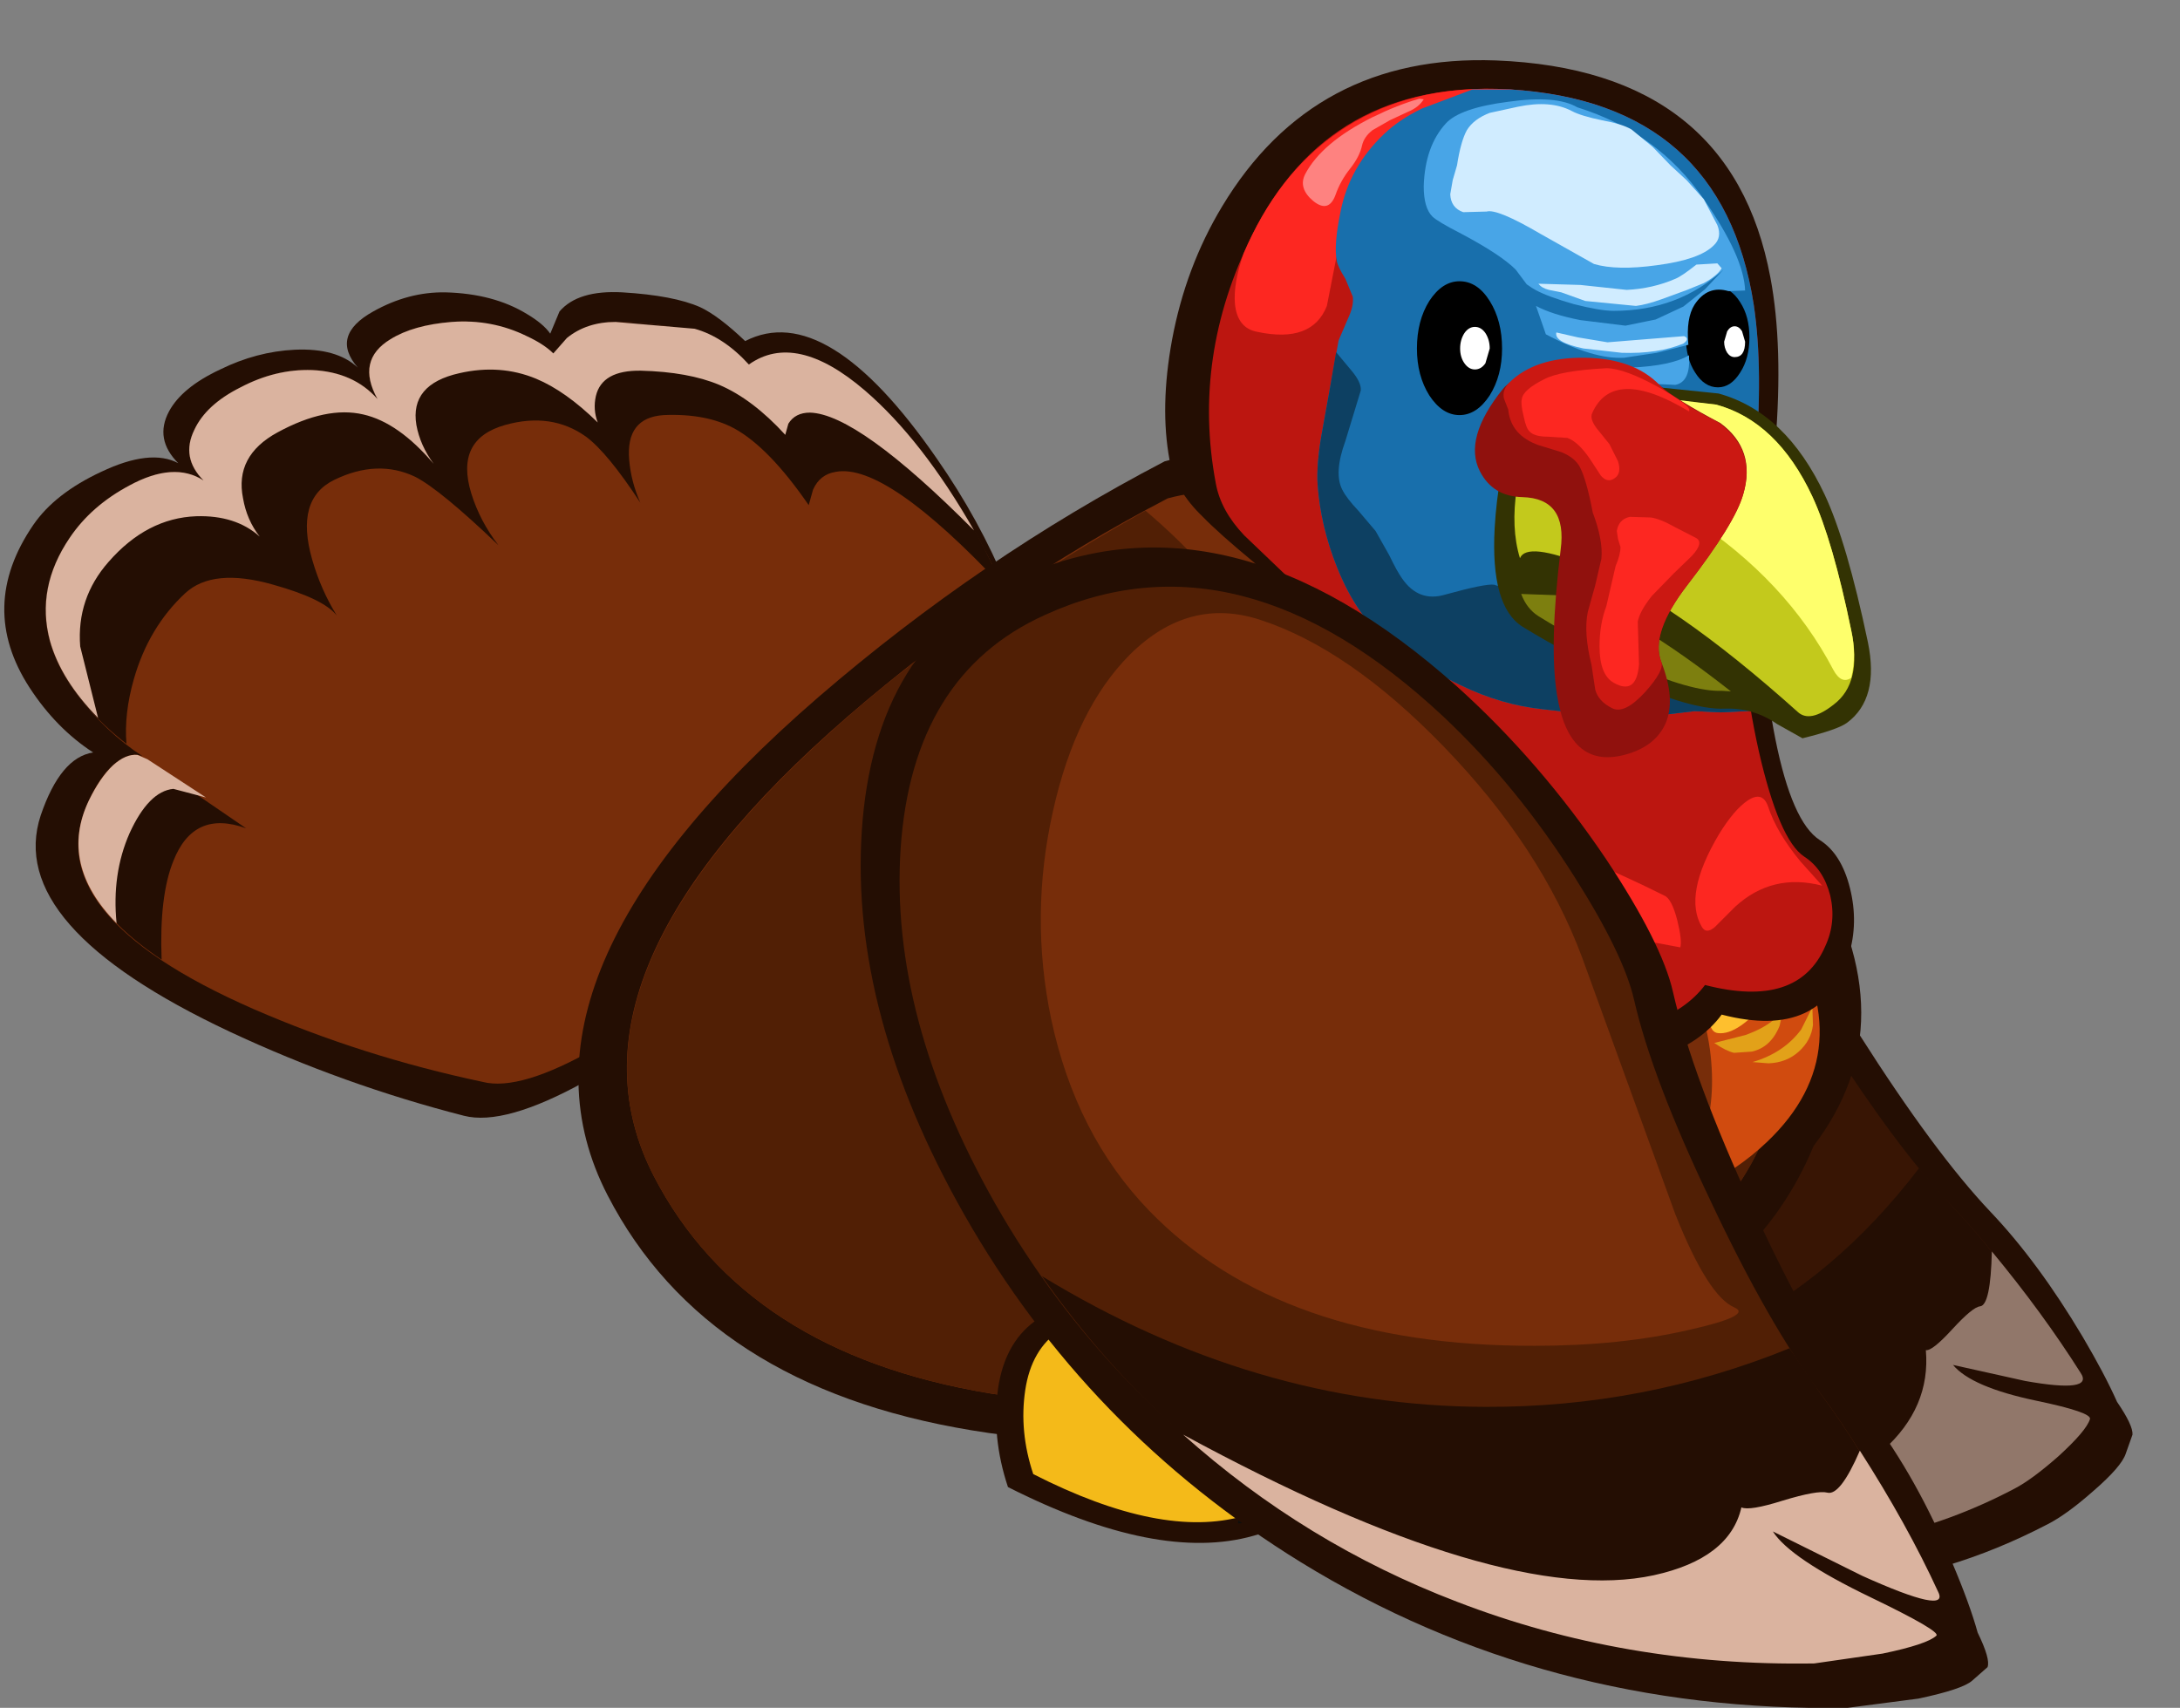 <?xml version="1.0" encoding="UTF-8" standalone="no"?>
<svg xmlns:ffdec="https://www.free-decompiler.com/flash" xmlns:xlink="http://www.w3.org/1999/xlink" ffdec:objectType="frame" height="138.45px" width="176.7px" xmlns="http://www.w3.org/2000/svg">
  <rect width="100%" height="100%" fill="#808080" stroke="none"/>
  <g transform="matrix(1.0, 0.0, 0.0, 1.0, 95.7, 75.7)">
    <use ffdec:characterId="347" height="133.55" transform="matrix(1.0, 0.0, 0.0, 1.0, -95.35, -70.8)" width="172.5" xlink:href="#shape0"/>
  </g>
  <defs>
    <g id="shape0" transform="matrix(1.0, 0.0, 0.0, 1.0, 95.35, 70.8)">
      <path d="M31.45 42.0 Q29.15 44.15 24.95 45.05 16.55 46.75 7.05 40.3 6.05 36.55 7.45 33.25 10.2 26.65 22.25 28.8 L23.95 29.35 Q26.0 30.1 27.6 31.3 32.7 35.2 31.45 42.0" fill="#240e03" fill-rule="evenodd" stroke="none"/>
      <path d="M30.0 40.6 Q28.1 42.4 24.6 43.1 17.6 44.55 9.65 39.15 8.8 36.05 10.0 33.3 12.3 27.75 22.35 29.55 L23.8 30.0 Q25.5 30.65 26.8 31.65 31.05 34.9 30.0 40.6" fill="#f4ba19" fill-rule="evenodd" stroke="none"/>
      <path d="M28.25 43.1 L26.05 43.25 Q26.25 41.15 26.1 38.85 25.85 34.15 24.05 32.9 L24.85 33.15 26.6 34.35 Q28.95 37.05 28.25 43.1" fill="#0f0e0b" fill-rule="evenodd" stroke="none"/>
      <path d="M75.9 37.95 Q77.2 39.85 77.15 40.6 L76.6 42.15 Q76.25 43.2 74.0 45.15 71.85 47.05 70.3 47.85 53.8 56.45 37.3 50.3 22.85 44.9 11.75 29.95 1.4 16.0 -1.65 0.25 -4.75 -16.0 1.8 -25.4 11.45 -39.2 28.2 -28.0 34.25 -23.95 39.8 -17.5 44.6 -11.85 46.2 -8.05 49.0 -1.3 55.0 8.15 61.1 17.75 65.65 22.55 69.5 26.6 73.1 32.65 74.9 35.7 75.9 37.95" fill="#240e03" fill-rule="evenodd" stroke="none"/>
      <path d="M72.5 35.55 Q73.65 37.2 67.95 36.1 L62.05 34.65 Q63.35 37.15 68.6 38.15 73.25 39.05 73.1 39.4 72.8 40.4 70.75 42.2 L67.3 44.65 Q52.05 52.6 36.8 46.9 23.5 41.95 13.25 28.15 3.65 15.25 0.85 0.7 -2.05 -14.35 4.05 -23.0 12.95 -35.75 28.0 -25.05 33.45 -21.25 38.45 -15.1 42.75 -9.9 44.25 -6.3 46.8 -0.15 52.5 8.7 58.2 17.55 62.45 22.0 66.0 25.7 69.6 31.0 L72.5 35.55" fill="#381504" fill-rule="evenodd" stroke="none"/>
      <path d="M67.0 44.65 Q53.2 51.85 39.55 47.95 27.5 44.5 17.25 33.1 31.6 38.3 44.3 32.15 53.05 27.9 59.85 19.0 L62.45 22.0 Q66.0 25.7 69.55 31.05 L72.4 35.6 Q72.8 36.85 67.4 35.9 L61.9 34.65 Q63.3 37.2 68.6 38.1 73.25 38.9 73.15 39.25 72.85 40.2 70.6 42.1 L67.0 44.65" fill="#240e03" fill-rule="evenodd" stroke="none"/>
      <path d="M67.55 45.0 Q57.25 50.4 46.7 49.45 37.15 48.6 28.25 42.65 49.3 48.75 56.95 41.85 60.8 38.4 60.4 33.75 60.9 33.85 62.55 32.05 64.2 30.25 64.8 30.2 65.65 30.1 65.75 25.75 69.85 30.7 72.95 35.6 74.05 37.25 68.45 36.25 L62.6 34.95 Q64.1 36.75 69.35 37.85 73.9 38.8 73.7 39.35 73.4 40.3 71.15 42.35 69.0 44.25 67.55 45.0" fill="#91776a" fill-rule="evenodd" stroke="none"/>
      <path d="M-12.25 -20.65 Q-12.6 -18.4 -18.45 -12.2 -24.2 -6.15 -31.95 0.25 -51.5 16.45 -58.1 14.75 -67.85 12.25 -77.05 7.95 -95.35 -0.65 -92.4 -9.6 -90.8 -14.3 -88.15 -14.7 -91.15 -16.65 -93.3 -19.95 -97.55 -26.5 -93.0 -33.15 -91.25 -35.7 -87.5 -37.45 -83.5 -39.35 -81.25 -38.15 -83.2 -40.1 -82.0 -42.35 -80.95 -44.3 -77.85 -45.75 -74.9 -47.2 -71.8 -47.35 -68.4 -47.5 -66.7 -45.9 -68.95 -48.5 -65.45 -50.45 -62.6 -52.05 -59.6 -52.0 -55.7 -51.9 -53.0 -50.25 -51.65 -49.45 -51.1 -48.65 L-50.35 -50.45 Q-48.85 -52.2 -45.25 -52.0 -41.1 -51.75 -38.95 -50.8 -37.45 -50.1 -35.3 -48.05 -28.7 -51.45 -19.75 -38.5 -16.3 -33.55 -14.1 -28.2 -11.9 -22.95 -12.25 -20.65" fill="#240e03" fill-rule="evenodd" stroke="none"/>
      <path d="M-15.05 -29.45 Q-12.75 -24.6 -13.05 -22.45 -13.35 -20.35 -18.95 -14.35 -24.45 -8.45 -31.8 -2.25 -50.5 13.6 -56.6 12.0 -66.3 9.95 -75.15 6.1 -92.85 -1.65 -88.5 -10.8 -87.4 -13.15 -86.05 -14.05 -85.0 -14.75 -84.15 -14.4 -87.15 -16.35 -89.45 -19.4 -94.25 -25.9 -90.05 -32.1 -88.3 -34.7 -85.2 -36.35 -81.6 -38.3 -79.2 -36.75 -81.05 -38.6 -79.95 -40.85 -79.0 -42.9 -76.2 -44.3 -73.35 -45.8 -70.4 -45.7 -67.05 -45.55 -65.1 -43.35 -66.85 -46.5 -64.05 -48.2 -62.2 -49.35 -59.1 -49.6 -55.85 -49.85 -53.2 -48.2 -51.85 -47.35 -51.2 -46.5 L-49.9 -48.05 Q-48.15 -49.6 -45.8 -49.6 -41.8 -49.6 -39.9 -48.7 -38.4 -48.0 -36.05 -45.45 -29.95 -50.3 -20.85 -38.75 -17.35 -34.35 -15.05 -29.45" fill="#772d0a" fill-rule="evenodd" stroke="none"/>
      <path d="M-83.5 -13.85 L-75.75 -8.55 Q-80.0 -10.1 -81.65 -5.9 -82.8 -3.05 -82.6 2.1 -86.75 -0.7 -88.1 -3.35 -89.65 -6.45 -87.9 -10.1 -87.05 -11.9 -85.7 -12.95 -84.5 -13.95 -83.5 -13.85" fill="#240e03" fill-rule="evenodd" stroke="none"/>
      <path d="M-85.2 -8.15 Q-86.65 -4.85 -86.25 -0.85 -90.95 -5.65 -88.5 -10.8 -87.6 -12.65 -86.55 -13.65 -85.5 -14.6 -84.55 -14.5 L-83.75 -14.15 -79.0 -11.05 -81.65 -11.75 Q-83.65 -11.55 -85.2 -8.15" fill="#dab39f" fill-rule="evenodd" stroke="none"/>
      <path d="M-53.2 -48.2 Q-51.85 -47.35 -51.2 -46.5 L-49.9 -48.05 Q-48.15 -49.6 -45.8 -49.6 -41.8 -49.6 -39.9 -48.7 -38.4 -48.0 -36.05 -45.45 -31.2 -49.3 -24.05 -42.35 -18.05 -36.55 -14.5 -28.2 -23.9 -38.2 -27.95 -37.45 -29.25 -37.25 -29.8 -36.0 L-30.15 -34.75 Q-33.35 -39.4 -36.15 -40.95 -38.45 -42.2 -41.9 -42.05 -45.0 -41.85 -44.7 -38.4 -44.55 -36.65 -43.8 -34.95 -46.45 -39.0 -48.2 -40.3 -51.0 -42.3 -54.75 -41.25 -58.85 -40.1 -57.5 -35.7 -56.8 -33.45 -55.3 -31.5 -60.0 -36.0 -62.05 -37.05 -65.1 -38.5 -68.6 -36.8 -71.8 -35.25 -70.4 -30.35 -69.7 -27.9 -68.4 -25.8 -69.45 -27.15 -73.55 -28.3 -78.45 -29.7 -80.7 -27.6 -83.65 -24.85 -84.85 -20.65 -85.65 -17.85 -85.45 -15.4 -89.3 -18.4 -90.95 -21.9 -93.45 -27.15 -90.05 -32.1 -88.3 -34.7 -85.2 -36.35 -81.6 -38.3 -79.2 -36.75 -81.05 -38.6 -79.95 -40.85 -79.0 -42.9 -76.2 -44.3 -73.35 -45.8 -70.4 -45.7 -67.05 -45.55 -65.1 -43.35 -66.85 -46.5 -64.05 -48.2 -62.2 -49.35 -59.1 -49.6 -55.85 -49.85 -53.2 -48.2" fill="#240e03" fill-rule="evenodd" stroke="none"/>
      <path d="M-53.0 -48.45 Q-51.6 -47.8 -50.85 -47.05 L-49.75 -48.3 Q-48.15 -49.6 -45.8 -49.6 L-39.4 -49.05 Q-37.05 -48.4 -35.0 -46.15 -31.2 -48.85 -25.6 -44.05 -20.95 -40.05 -16.75 -32.7 -26.15 -42.15 -30.05 -42.25 -31.25 -42.25 -31.8 -41.35 L-32.05 -40.45 Q-34.7 -43.35 -37.4 -44.5 -39.9 -45.55 -43.75 -45.65 -46.9 -45.7 -47.4 -43.6 -47.65 -42.5 -47.25 -41.45 -49.85 -44.0 -52.25 -45.0 -55.15 -46.2 -58.45 -45.45 -62.5 -44.55 -61.95 -41.25 -61.65 -39.6 -60.55 -38.1 -63.4 -41.45 -66.25 -42.1 -69.25 -42.8 -73.2 -40.65 -76.7 -38.75 -76.0 -35.3 -75.7 -33.55 -74.65 -32.2 -76.6 -33.95 -79.8 -33.85 -83.8 -33.7 -86.9 -30.15 -89.5 -27.2 -89.2 -23.3 L-87.75 -17.5 Q-90.75 -20.55 -91.65 -23.75 -92.8 -28.05 -90.05 -32.1 -88.3 -34.7 -85.2 -36.35 -81.6 -38.3 -79.2 -36.75 -81.05 -38.6 -79.95 -40.85 -79.0 -42.9 -76.2 -44.3 -73.35 -45.8 -70.4 -45.7 -67.05 -45.55 -65.1 -43.35 -66.85 -46.5 -64.05 -48.2 -62.2 -49.35 -59.1 -49.6 -55.85 -49.85 -53.0 -48.45" fill="#dab39f" fill-rule="evenodd" stroke="none"/>
      <path d="M-1.3 -38.3 Q3.35 -39.6 10.1 -38.6 L15.95 -37.4 Q28.8 -34.1 38.5 -25.1 47.5 -16.7 51.25 -5.8 59.05 7.05 51.3 17.2 46.8 28.1 34.4 32.85 5.55 44.0 -16.95 40.25 -38.45 36.7 -46.45 21.2 -55.6 3.5 -29.35 -19.2 -16.25 -30.5 -1.3 -38.3" fill="#240e03" fill-rule="evenodd" stroke="none"/>
      <path d="M-1.05 -35.3 Q3.25 -36.45 9.5 -35.55 L14.9 -34.45 Q27.45 -31.25 36.55 -22.25 45.1 -13.85 48.1 -3.2 51.15 7.6 47.3 16.45 43.15 26.1 31.9 30.45 5.3 40.7 -15.5 37.25 -35.3 33.95 -42.7 19.65 -51.15 3.3 -26.95 -17.65 -14.85 -28.1 -1.05 -35.3" fill="#772d0a" fill-rule="evenodd" stroke="none"/>
      <path d="M8.8 -15.5 Q10.15 -1.85 -4.85 19.1 L-0.4 21.95 Q5.2 25.1 11.05 26.65 29.9 31.7 44.45 19.1 49.15 15.0 49.15 1.85 50.35 11.25 46.25 18.65 41.75 26.65 31.9 30.45 5.3 40.7 -15.5 37.25 -35.3 33.95 -42.7 19.65 -50.4 4.75 -30.85 -14.05 -19.6 -24.9 -2.85 -34.3 7.85 -25.2 8.8 -15.5" fill="#511f05" fill-rule="evenodd" stroke="none"/>
      <path d="M2.75 6.95 Q2.4 4.2 3.3 1.25 5.05 -4.55 11.1 -5.35 17.7 -6.15 27.8 -3.4 39.4 -0.2 39.95 4.7 L40.55 6.65 Q41.2 9.05 41.25 11.4 41.4 18.85 35.6 22.85 33.8 23.6 30.6 23.75 24.2 24.1 17.3 21.15 L18.95 22.9 Q21.3 24.75 24.75 25.45 22.5 26.4 17.35 25.5 12.2 24.65 7.1 22.45 -5.85 16.9 -4.0 9.85 L-2.6 12.05 Q-0.85 14.4 1.1 15.0 L-0.4 10.35 Q-1.7 5.35 -0.6 3.4 L0.4 5.0 Q1.65 6.65 2.75 6.95" fill="#d04b0f" fill-rule="evenodd" stroke="none"/>
      <path d="M40.75 2.35 Q43.55 3.0 46.5 1.25 L48.9 -0.65 Q55.3 9.45 47.55 16.85 45.15 19.15 41.6 20.9 L38.55 22.2 Q43.95 17.4 42.9 9.4 42.55 6.9 41.6 4.4 L40.75 2.35" fill="#d04b0f" fill-rule="evenodd" stroke="none"/>
      <path d="M-11.15 14.75 L-8.85 18.4 Q-5.75 22.3 -1.6 23.6 L0.5 27.25 Q3.35 31.0 7.25 31.35 4.95 32.2 2.4 31.9 -2.65 31.2 -3.7 25.25 -5.75 24.45 -7.7 22.75 -11.6 19.35 -11.15 14.75" fill="#98390a" fill-rule="evenodd" stroke="none"/>
      <path d="M-11.9 16.05 L-11.75 19.85 Q-11.05 23.85 -8.45 24.9 -9.6 25.2 -10.85 24.9 -13.35 24.3 -14.0 21.3 -14.35 19.7 -13.15 17.7 L-11.9 16.05" fill="#7f2e09" fill-rule="evenodd" stroke="none"/>
      <path d="M11.0 -4.0 L11.5 -2.5 Q12.2 -0.7 13.45 0.8 17.45 5.55 25.1 5.15 L30.05 6.45 Q35.7 7.2 39.1 4.15 38.65 6.6 37.85 7.35 L38.35 7.7 39.8 7.5 Q39.55 8.25 38.4 9.15 36.0 10.95 31.3 11.9 24.5 13.2 17.15 10.7 8.55 7.75 8.7 1.4 L10.2 2.75 Q11.9 4.2 12.85 4.6 11.95 3.7 11.25 2.2 9.9 -0.85 11.0 -4.0" fill="#febf2e" fill-rule="evenodd" stroke="none"/>
      <path d="M3.75 2.6 L4.15 3.9 Q4.7 5.5 5.75 7.0 9.1 11.8 15.75 13.65 11.25 13.45 7.7 11.7 1.55 8.7 3.75 2.6" fill="#e2a119" fill-rule="evenodd" stroke="none"/>
      <path d="M18.45 14.2 L13.25 10.4 Q21.05 14.65 31.6 13.8 36.9 13.35 40.65 12.05 39.9 14.55 36.8 16.35 33.95 18.05 31.4 18.0 24.95 17.95 18.45 14.2" fill="#e2a119" fill-rule="evenodd" stroke="none"/>
      <path d="M49.0 0.15 Q49.0 1.8 47.75 2.9 48.7 2.9 49.9 2.1 L47.7 5.2 Q45.2 8.25 43.55 8.05 43.0 8.0 42.85 7.1 42.75 6.3 43.05 5.45 42.0 5.15 41.85 3.9 L44.65 3.3 Q47.7 2.25 49.0 0.15" fill="#febf2e" fill-rule="evenodd" stroke="none"/>
      <path d="M43.25 8.85 L45.8 8.2 Q48.4 7.25 48.9 5.8 L48.55 7.45 Q47.85 9.2 46.3 9.55 L44.85 9.65 Q44.2 9.5 43.25 8.85" fill="#e2a119" fill-rule="evenodd" stroke="none"/>
      <path d="M51.2 5.95 L51.25 7.4 Q51.1 8.65 50.1 9.55 49.1 10.45 47.65 10.5 L46.35 10.4 Q48.9 9.65 50.3 7.75 L51.2 5.95" fill="#e2a119" fill-rule="evenodd" stroke="none"/>
      <path d="M47.2 -29.5 Q46.9 -22.35 48.2 -15.8 49.55 -9.05 51.8 -7.6 53.55 -6.5 54.25 -3.7 54.95 -0.9 54.15 1.75 52.15 8.7 43.85 6.55 42.2 8.8 38.95 9.95 32.55 12.25 24.9 6.9 22.3 8.0 19.25 8.0 13.15 8.0 10.8 2.45 9.25 1.45 8.15 -1.45 6.05 -7.2 8.6 -16.5 10.95 -25.15 5.95 -30.1 3.05 -32.5 1.8 -33.8 -0.45 -35.95 -0.9 -38.4 -1.7 -42.7 -0.7 -48.15 0.4 -54.05 3.35 -58.95 10.8 -71.35 25.55 -70.8 44.65 -70.05 47.8 -53.2 48.85 -47.65 48.2 -39.7 L47.2 -29.5" fill="#240e03" fill-rule="evenodd" stroke="none"/>
      <path d="M45.5 -28.45 Q45.25 -22.05 46.85 -14.85 48.5 -7.6 50.55 -6.25 52.1 -5.25 52.65 -3.1 53.15 -0.95 52.25 1.0 50.05 6.1 42.5 4.15 41.0 6.15 38.1 7.2 32.3 9.3 25.35 4.5 23.0 5.5 20.25 5.5 14.7 5.5 12.6 0.45 11.2 -0.45 10.2 -3.1 8.3 -8.3 10.6 -16.7 12.75 -24.55 8.6 -29.0 L5.15 -32.3 Q3.25 -34.3 2.85 -36.5 0.9 -46.8 5.8 -56.65 12.05 -69.3 26.7 -68.45 43.9 -67.4 46.45 -51.0 47.25 -45.65 46.55 -38.0 L45.5 -28.45" fill="#bc1610" fill-rule="evenodd" stroke="none"/>
      <path d="M26.7 -68.45 Q30.75 -68.15 33.95 -67.1 23.15 -68.2 18.1 -65.2 14.4 -63.0 13.25 -58.05 L11.85 -50.9 Q10.65 -47.85 6.2 -48.8 4.6 -49.1 4.4 -51.05 4.25 -52.7 5.1 -55.15 7.8 -61.5 12.65 -64.9 18.4 -68.95 26.7 -68.45" fill="#fd2721" fill-rule="evenodd" stroke="none"/>
      <path d="M26.7 -68.45 Q43.9 -67.4 46.45 -51.0 47.25 -45.65 46.55 -38.0 L45.5 -28.45 Q45.35 -23.8 46.25 -18.1 L45.85 -18.05 43.75 -17.95 41.65 -18.05 37.45 -17.55 33.45 -17.75 29.4 -18.2 Q26.0 -18.55 22.7 -20.15 20.0 -21.4 16.65 -23.95 14.3 -25.7 12.7 -29.65 11.35 -33.0 11.1 -36.4 11.0 -38.0 11.4 -40.35 L12.1 -44.25 12.8 -48.1 13.55 -49.85 Q14.05 -50.9 13.95 -51.65 L13.35 -53.1 Q12.75 -54.05 12.65 -54.55 12.4 -55.85 12.95 -58.5 13.65 -62.15 16.5 -64.85 17.7 -66.0 19.55 -66.9 L23.0 -68.2 23.65 -68.45 26.7 -68.45" fill="#186fac" fill-rule="evenodd" stroke="none"/>
      <path d="M36.15 -25.45 L45.5 -25.9 Q45.55 -22.55 46.25 -18.1 L45.85 -18.05 43.75 -17.95 41.65 -18.05 37.45 -17.55 33.45 -17.75 29.4 -18.2 Q26.0 -18.55 22.7 -20.15 20.0 -21.4 16.65 -23.95 14.3 -25.7 12.7 -29.65 11.35 -33.0 11.1 -36.4 11.0 -38.0 11.4 -40.35 L12.1 -44.25 12.6 -47.15 13.85 -45.65 Q14.65 -44.7 14.6 -44.05 L13.35 -39.95 Q12.4 -37.35 13.1 -36.0 13.45 -35.3 14.4 -34.3 L15.8 -32.65 16.9 -30.7 Q17.55 -29.35 17.95 -28.8 19.3 -26.85 21.45 -27.5 24.7 -28.4 25.4 -28.3 L27.45 -27.65 29.45 -26.8 Q32.5 -25.6 36.15 -25.45" fill="#0d4062" fill-rule="evenodd" stroke="none"/>
      <path d="M46.1 -48.35 Q46.1 -46.65 45.35 -45.5 44.6 -44.3 43.55 -44.3 42.45 -44.3 41.7 -45.5 40.95 -46.65 40.95 -48.35 40.95 -50.05 41.7 -51.2 42.45 -52.4 43.55 -52.4 44.6 -52.4 45.35 -51.2 46.1 -50.05 46.1 -48.35" fill="#000000" fill-rule="evenodd" stroke="none"/>
      <path d="M43.6 -43.8 Q49.05 -42.3 52.2 -35.6 54.0 -31.75 55.7 -23.65 56.65 -19.05 54.0 -17.1 53.25 -16.55 50.4 -15.85 L48.35 -17.0 Q46.4 -18.35 44.05 -18.25 41.4 -18.15 35.9 -20.6 31.6 -22.5 27.7 -24.9 25.1 -26.55 25.45 -32.9 25.7 -37.3 27.05 -41.7 27.95 -44.75 35.85 -44.6 L43.6 -43.8" fill="#333303" fill-rule="evenodd" stroke="none"/>
      <path d="M26.05 -47.45 Q26.05 -45.25 25.05 -43.65 24.0 -42.05 22.6 -42.05 21.2 -42.05 20.15 -43.65 19.15 -45.25 19.15 -47.45 19.15 -49.7 20.15 -51.3 21.2 -52.9 22.6 -52.9 24.05 -52.9 25.05 -51.3 26.05 -49.7 26.05 -47.45" fill="#000000" fill-rule="evenodd" stroke="none"/>
      <path d="M30.9 -46.3 L36.5 -45.9 Q39.8 -46.05 41.2 -46.9 41.35 -44.75 40.1 -44.5 L35.65 -44.7 Q32.25 -44.9 30.9 -46.3" fill="#48a5e7" fill-rule="evenodd" stroke="none"/>
      <path d="M26.55 -67.45 Q30.45 -68.0 32.15 -67.0 38.7 -64.95 42.4 -59.55 45.65 -54.9 45.75 -52.15 L44.4 -52.1 Q42.7 -52.6 41.65 -51.0 40.95 -49.9 41.15 -47.75 L38.6 -47.1 35.95 -46.7 Q33.45 -46.55 29.6 -48.6 L28.8 -50.9 Q30.1 -50.2 32.4 -49.75 L36.05 -49.3 38.5 -49.8 40.75 -50.85 42.5 -52.25 44.0 -53.85 Q40.35 -50.5 35.1 -50.5 34.0 -50.5 31.85 -51.05 29.75 -51.65 28.75 -52.2 28.55 -52.3 28.05 -52.65 L27.15 -53.85 Q25.95 -55.05 22.75 -56.75 20.8 -57.75 20.4 -58.15 19.7 -58.85 19.7 -60.6 19.8 -63.85 21.5 -65.7 22.65 -66.95 26.55 -67.45" fill="#48a5e7" fill-rule="evenodd" stroke="none"/>
      <path d="M42.25 -0.55 Q40.7 -3.15 43.65 -8.1 44.85 -10.05 45.95 -10.8 47.15 -11.6 47.6 -10.35 48.3 -8.2 50.25 -5.85 L52.0 -3.9 Q47.95 -4.95 44.95 -2.2 L43.3 -0.55 Q42.6 0.05 42.25 -0.55" fill="#fd2721" fill-rule="evenodd" stroke="none"/>
      <path d="M25.65 1.3 Q25.25 1.65 24.9 1.3 22.5 -1.1 19.2 -1.9 16.55 -2.55 14.45 -1.95 12.2 -1.25 12.05 -11.05 11.9 -20.8 13.6 -21.9 13.95 -22.15 14.75 -18.4 15.65 -14.1 17.8 -13.4 21.05 -12.3 22.7 -10.95 25.1 -8.95 25.5 -5.55 26.35 -7.7 29.6 -7.0 32.55 -6.4 39.2 -3.1 39.8 -2.85 40.25 -1.1 40.65 0.5 40.5 1.1 L34.85 0.05 Q28.6 -1.1 25.65 1.3" fill="#fd2721" fill-rule="evenodd" stroke="none"/>
      <path d="M39.7 -62.3 L41.0 -61.1 42.4 -59.55 43.5 -57.45 Q43.9 -56.45 43.2 -55.8 42.05 -54.65 38.6 -54.2 35.35 -53.75 33.5 -54.3 L29.15 -56.75 Q25.65 -58.8 24.8 -58.55 L22.9 -58.5 Q21.9 -58.85 21.85 -59.95 L22.05 -61.1 22.4 -62.3 Q22.7 -64.25 23.2 -65.15 23.75 -66.05 25.05 -66.55 L27.35 -67.05 Q30.0 -67.6 31.7 -66.7 32.45 -66.3 34.15 -65.95 35.8 -65.65 36.55 -65.2 L38.25 -63.8 39.7 -62.3" fill="#d0ecff" fill-rule="evenodd" stroke="none"/>
      <path d="M32.8 -51.3 L30.85 -52.0 29.85 -52.2 Q29.25 -52.35 29.0 -52.7 L32.4 -52.6 36.15 -52.2 Q38.25 -52.3 40.1 -53.1 40.6 -53.3 41.8 -54.25 L43.5 -54.35 43.85 -53.95 Q43.5 -53.35 42.4 -52.75 L41.05 -52.2 39.0 -51.45 Q37.75 -51.0 36.9 -50.9 L32.8 -51.3" fill="#d0ecff" fill-rule="evenodd" stroke="none"/>
      <path d="M40.8 -48.45 Q41.3 -48.25 40.75 -47.85 38.7 -47.0 35.75 -47.1 L32.65 -47.45 Q30.25 -47.95 30.45 -48.75 L32.2 -48.35 34.6 -47.95 40.8 -48.45" fill="#d0ecff" fill-rule="evenodd" stroke="none"/>
      <path d="M27.6 -27.55 L31.75 -27.4 Q36.65 -25.9 44.6 -19.65 L43.85 -19.7 Q41.45 -19.6 36.45 -21.8 32.45 -23.6 29.0 -25.75 28.05 -26.35 27.6 -27.55" fill="#7d7f0f" fill-rule="evenodd" stroke="none"/>
      <path d="M32.9 -29.85 Q28.05 -31.8 27.5 -30.45 26.75 -32.9 27.25 -36.15 L28.4 -41.0 Q29.2 -43.75 36.4 -43.6 L43.4 -42.9 Q48.35 -41.55 51.2 -35.45 52.85 -31.9 54.35 -24.6 55.25 -20.35 52.95 -18.6 51.0 -17.05 50.0 -18.0 39.85 -27.1 32.9 -29.85" fill="#c3c91c" fill-rule="evenodd" stroke="none"/>
      <path d="M52.9 -21.4 Q49.1 -28.65 41.4 -33.7 L35.6 -37.2 Q32.5 -39.05 31.05 -40.6 29.7 -41.95 31.05 -43.05 L38.85 -43.45 43.4 -42.9 Q48.35 -41.55 51.2 -35.45 52.85 -31.9 54.35 -24.6 54.8 -22.6 54.35 -20.75 53.55 -20.2 52.9 -21.4" fill="#feff6c" fill-rule="evenodd" stroke="none"/>
      <path d="M27.7 -35.4 Q25.3 -35.45 24.25 -37.5 22.9 -40.15 26.1 -44.15 27.45 -45.8 32.2 -45.95 37.0 -46.1 38.85 -44.45 40.05 -43.35 43.75 -41.4 46.65 -39.25 45.6 -35.65 44.95 -33.3 41.05 -28.25 38.05 -24.35 38.95 -22.05 40.15 -19.0 39.3 -17.05 38.45 -15.15 35.95 -14.5 31.45 -13.35 30.5 -19.4 29.85 -23.4 30.8 -31.15 31.35 -35.3 27.7 -35.4" fill="#90110d" fill-rule="evenodd" stroke="none"/>
      <path d="M38.85 -44.45 Q39.8 -43.4 43.6 -41.45 46.65 -39.2 45.6 -35.65 44.95 -33.3 41.05 -28.25 38.05 -24.35 38.95 -22.05 39.25 -21.4 37.65 -19.6 35.95 -17.75 34.95 -18.3 33.85 -18.85 33.6 -19.8 L33.3 -21.8 Q32.65 -24.4 33.0 -26.1 L33.6 -28.25 34.1 -30.4 Q34.25 -31.9 33.4 -34.15 32.9 -36.8 32.35 -37.85 31.95 -38.6 30.85 -39.05 L29.05 -39.6 Q26.75 -40.4 26.55 -42.5 L26.2 -43.4 Q26.05 -44.05 26.6 -44.65 28.7 -46.75 32.75 -46.7 36.75 -46.65 38.85 -44.45" fill="#cb1812" fill-rule="evenodd" stroke="none"/>
      <path d="M38.75 -44.3 Q41.5 -42.75 41.2 -42.35 35.05 -46.05 33.35 -42.2 33.15 -41.75 33.7 -41.0 L34.75 -39.7 35.45 -38.3 Q35.75 -37.35 35.2 -36.95 34.6 -36.5 34.05 -37.15 L33.3 -38.3 Q32.3 -39.85 31.35 -40.2 L29.75 -40.3 Q28.7 -40.3 28.3 -40.7 28.0 -40.95 27.8 -41.95 27.55 -42.95 27.65 -43.35 27.75 -44.1 29.45 -44.95 30.75 -45.65 34.5 -45.85 35.95 -45.85 38.75 -44.3" fill="#fd2721" fill-rule="evenodd" stroke="none"/>
      <path d="M36.4 -33.8 L38.1 -33.75 Q38.85 -33.65 40.0 -33.0 L41.75 -32.1 Q42.45 -31.75 41.45 -30.65 L39.95 -29.2 38.2 -27.4 Q37.2 -26.15 37.05 -25.3 L37.15 -21.85 Q36.95 -19.3 35.1 -20.35 33.95 -21.0 33.95 -23.3 33.95 -25.1 34.5 -26.55 L35.25 -29.8 Q35.65 -30.75 35.65 -31.35 L35.45 -32.0 35.35 -32.65 Q35.5 -33.6 36.4 -33.8" fill="#fd2721" fill-rule="evenodd" stroke="none"/>
      <path d="M19.35 -67.7 L19.7 -67.65 Q19.3 -67.0 18.45 -66.65 L16.95 -65.95 15.55 -65.15 Q14.85 -64.6 14.7 -63.9 14.5 -63.0 13.75 -62.05 12.95 -61.05 12.55 -59.9 12.0 -58.4 10.75 -59.4 9.5 -60.45 10.1 -61.6 11.45 -64.15 15.55 -66.2 17.6 -67.2 19.35 -67.7" fill="#fe8280" fill-rule="evenodd" stroke="none"/>
      <path d="M25.05 -47.45 L24.7 -46.25 Q24.35 -45.75 23.85 -45.75 23.35 -45.75 23.0 -46.25 22.65 -46.75 22.65 -47.45 22.65 -48.15 23.0 -48.7 23.35 -49.2 23.85 -49.2 24.35 -49.2 24.7 -48.7 25.05 -48.15 25.05 -47.45" fill="#ffffff" fill-rule="evenodd" stroke="none"/>
      <path d="M45.75 -48.0 Q45.75 -46.75 44.9 -46.75 44.55 -46.75 44.3 -47.1 44.05 -47.5 44.05 -48.0 L44.3 -48.85 Q44.55 -49.25 44.9 -49.25 45.25 -49.25 45.5 -48.85 L45.75 -48.0" fill="#ffffff" fill-rule="evenodd" stroke="none"/>
      <path d="M-14.0 44.85 Q-15.35 40.8 -14.8 36.85 -13.65 29.05 -3.85 29.75 6.4 30.5 10.3 37.15 11.75 39.6 11.9 42.15 12.05 44.45 11.2 45.4 9.75 47.75 5.9 48.8 -1.85 51.0 -14.0 44.85" fill="#240e03" fill-rule="evenodd" stroke="none"/>
      <path d="M-11.95 43.8 Q-13.1 40.35 -12.6 37.0 -11.6 30.3 -3.25 30.9 5.5 31.55 8.9 37.25 10.15 39.3 10.3 41.5 10.4 43.45 9.7 44.3 8.45 46.3 5.1 47.2 -1.55 49.1 -11.95 43.8" fill="#f4ba19" fill-rule="evenodd" stroke="none"/>
      <path d="M2.4 36.25 L3.3 36.5 Q4.4 36.95 5.2 37.9 7.85 40.85 7.05 47.6 L4.65 47.8 Q4.9 45.45 4.7 42.85 4.35 37.65 2.4 36.25" fill="#0f0e0b" fill-rule="evenodd" stroke="none"/>
      <path d="M34.45 -6.1 Q39.0 0.75 39.9 4.7 41.5 11.7 46.4 22.3 51.4 33.15 55.9 39.1 59.7 44.15 62.5 50.9 63.95 54.3 64.6 56.65 65.65 58.8 65.4 59.45 L64.15 60.55 Q63.35 61.25 59.8 62.0 L54.05 62.75 Q29.6 63.15 9.75 50.95 -7.6 40.25 -17.55 22.75 -26.8 6.45 -25.85 -8.3 -24.85 -23.6 -13.2 -28.85 3.9 -36.6 22.45 -20.0 29.15 -13.95 34.45 -6.1" fill="#240e03" fill-rule="evenodd" stroke="none"/>
      <path d="M31.9 -4.65 Q35.9 1.65 36.75 5.35 38.2 11.7 42.95 21.65 47.65 31.65 51.85 37.25 55.35 41.95 58.45 48.0 L60.85 53.1 Q61.8 55.0 54.65 51.7 L47.35 48.0 Q48.25 50.65 54.85 53.7 60.75 56.45 60.45 56.7 59.7 57.4 56.4 58.1 L51.1 58.75 Q28.5 59.15 10.15 47.85 -5.85 38.0 -15.05 21.85 -23.6 6.75 -22.7 -6.9 -21.75 -21.0 -11.0 -25.85 4.8 -33.05 21.3 -17.6 27.25 -12.0 31.9 -4.65" fill="#511f05" fill-rule="evenodd" stroke="none"/>
      <path d="M58.4 48.0 L60.7 53.15 Q60.85 54.35 54.0 51.25 L47.15 47.9 Q48.2 50.7 54.9 53.7 60.8 56.35 60.5 56.6 59.8 57.25 56.25 57.95 L50.75 58.65 Q30.2 58.95 13.45 49.9 -1.35 41.85 -11.25 27.75 6.05 38.3 24.7 38.35 37.55 38.4 49.35 33.6 L51.85 37.25 Q55.35 41.95 58.4 48.0" fill="#240e03" fill-rule="evenodd" stroke="none"/>
      <path d="M52.4 45.3 Q53.45 45.6 55.05 41.9 58.9 47.9 61.4 53.35 62.35 55.25 55.25 52.05 L48.0 48.45 Q49.4 50.65 55.95 53.8 61.65 56.55 61.25 56.9 60.5 57.6 56.9 58.35 L51.35 59.15 Q36.0 59.4 22.4 54.15 10.1 49.45 0.2 40.6 26.1 54.65 38.35 52.0 44.5 50.65 45.45 46.5 46.1 46.8 48.8 45.95 51.6 45.1 52.4 45.3" fill="#dab39f" fill-rule="evenodd" stroke="none"/>
      <path d="M6.45 -25.45 Q13.65 -23.1 21.3 -15.2 29.2 -7.05 32.55 1.95 L40.1 22.75 Q42.75 29.4 44.9 30.3 46.35 30.95 41.25 32.1 35.65 33.4 28.7 33.4 8.1 33.45 -2.55 22.45 -8.5 16.3 -10.5 6.9 -12.25 -1.5 -10.35 -9.95 -8.5 -18.25 -4.1 -22.65 0.65 -27.35 6.45 -25.45" fill="#772d0a" fill-rule="evenodd" stroke="none"/>
    </g>
  </defs>
</svg>

